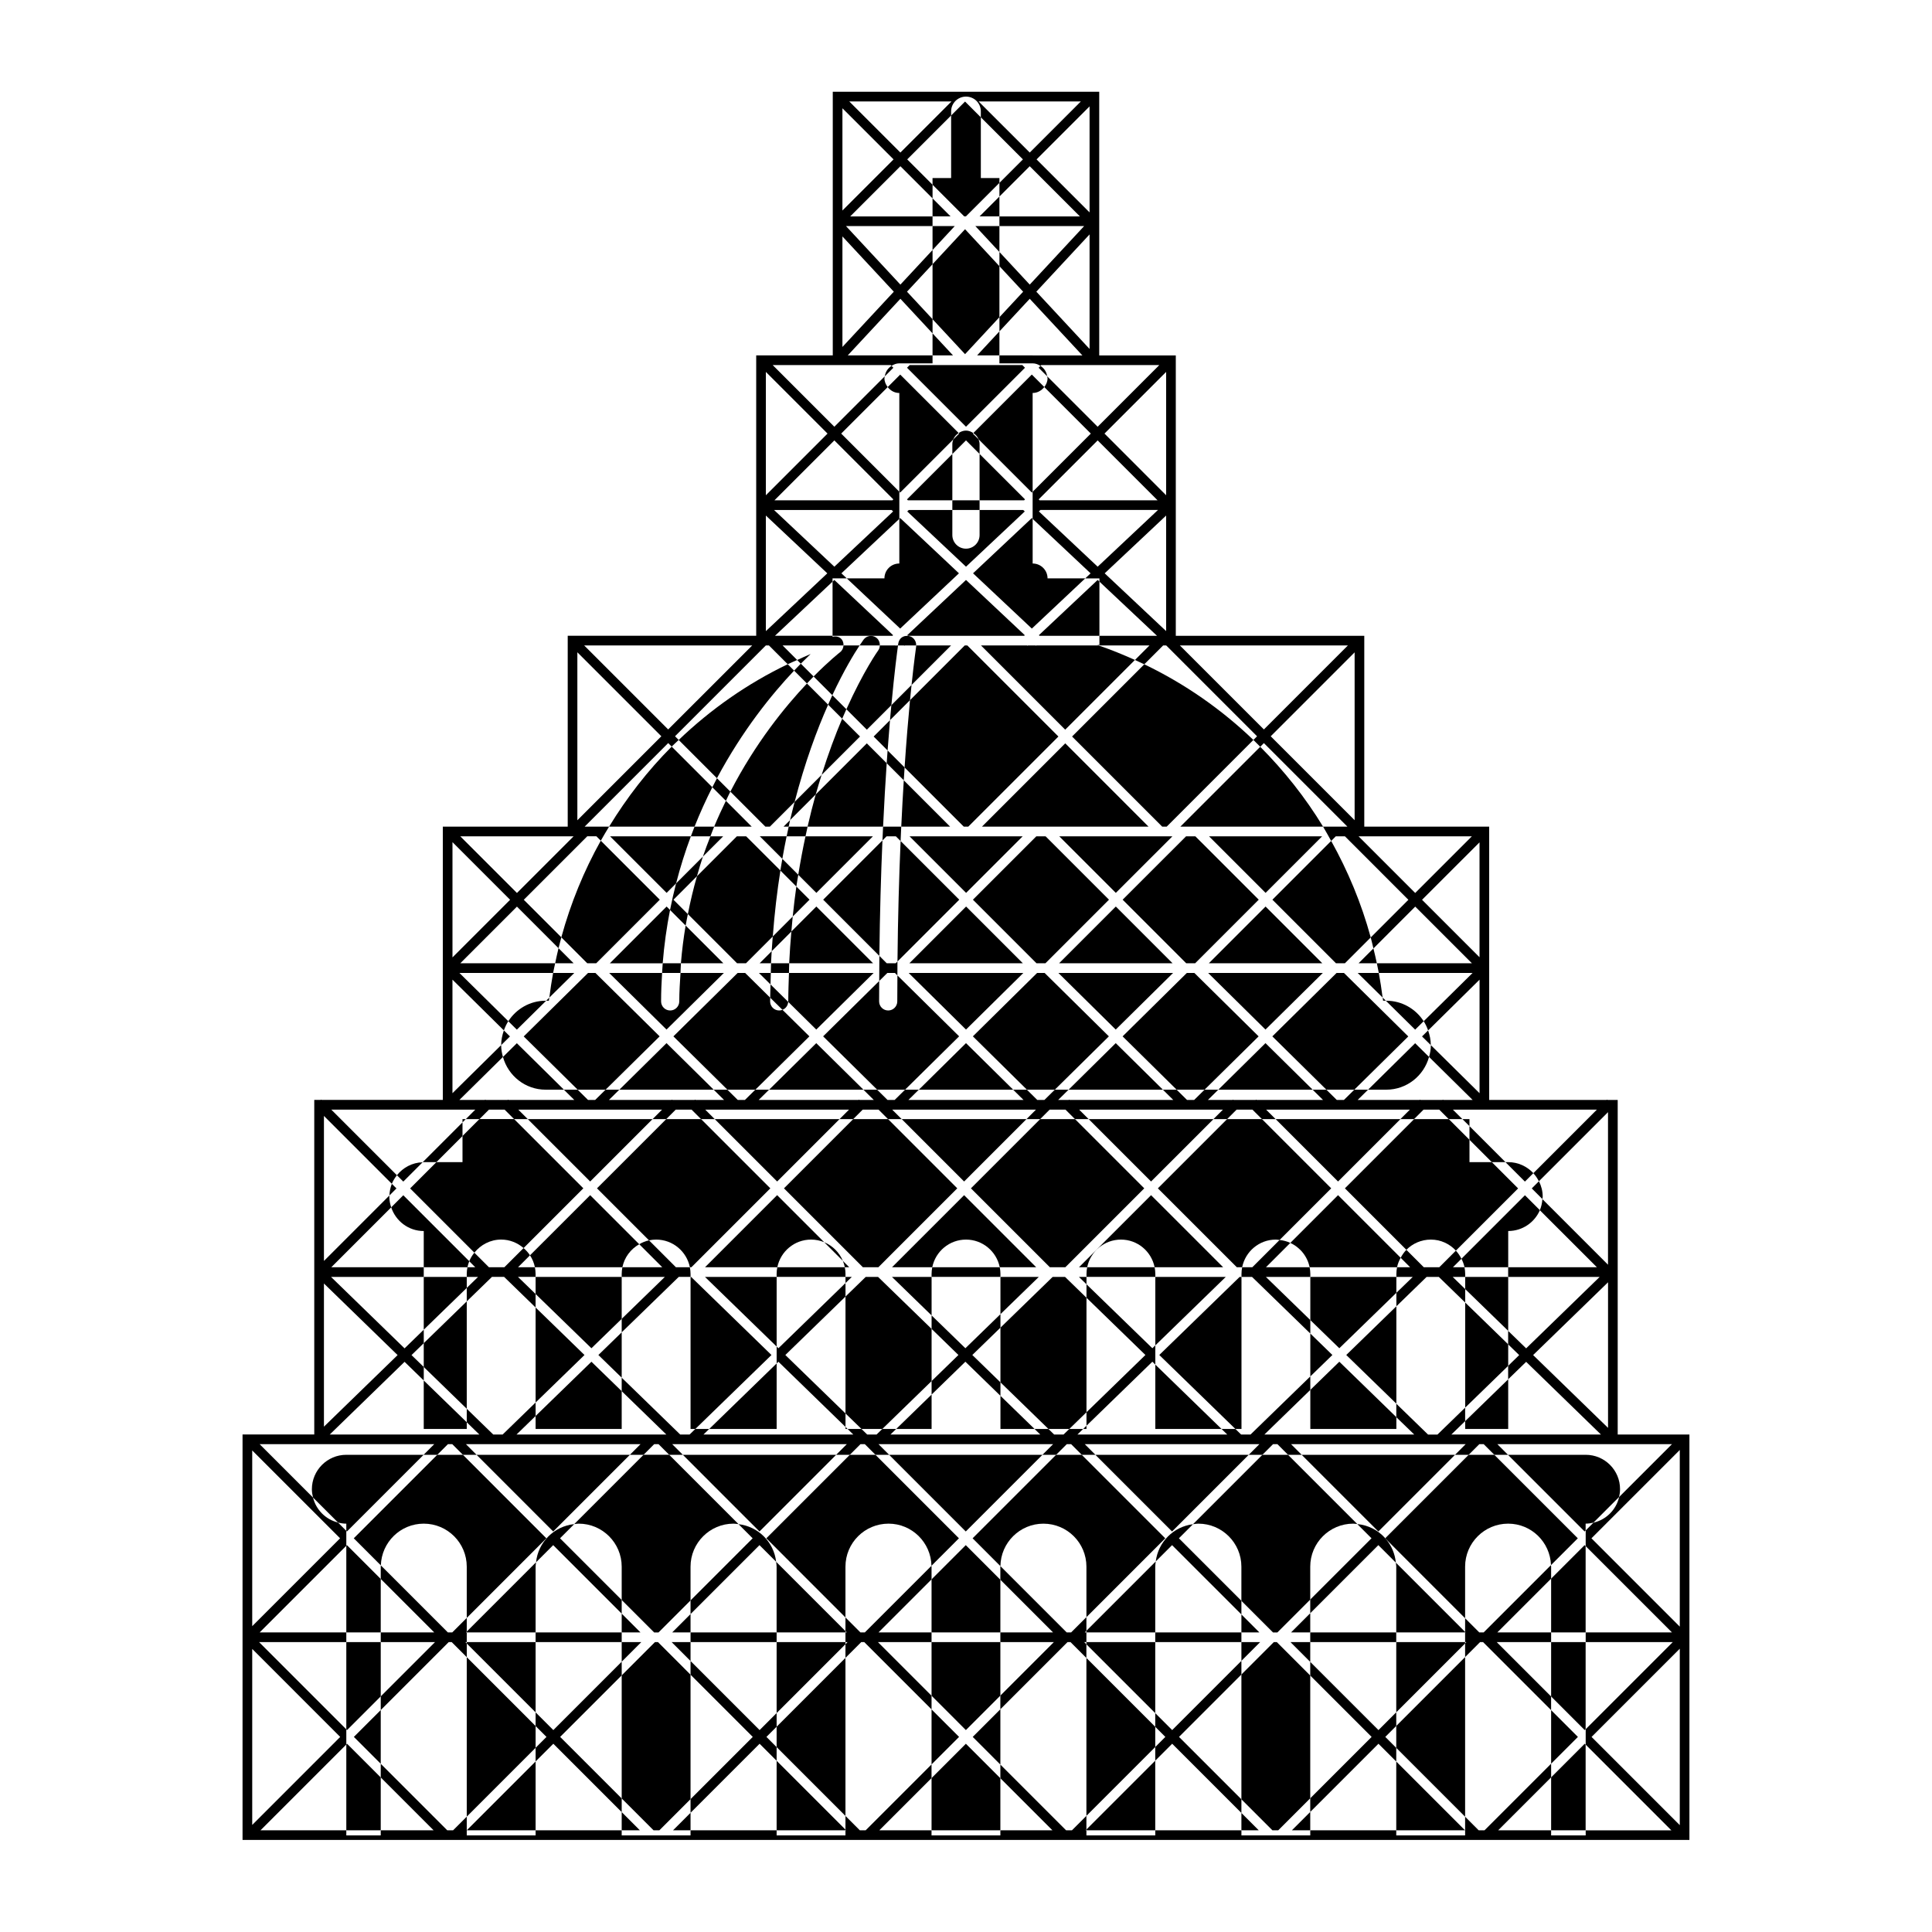 <svg height='100px' width='100px'  fill="#000000" xmlns="http://www.w3.org/2000/svg" xmlns:xlink="http://www.w3.org/1999/xlink" version="1.1" x="0px" y="0px" viewBox="0 0 100 100" style="enable-background:new 0 0 100 100;" xml:space="preserve"><g><g><path d="M50.379,22.415c0.121,0.08,0.219,0.188,0.273,0.324l2.756,2.755l0.041-0.041v-5.113c0.25,0,0.461-0.125,0.603-0.308    l-0.646-0.645L50.379,22.415z"></path><polygon points="46.946,25.848 46.994,25.896 49.293,25.896 49.293,23.501   "></polygon><polygon points="66.087,84.994 65.933,84.994 64.255,86.672 64.255,93.132 65.86,94.737 66.16,94.737 67.818,93.079     67.818,86.726   "></polygon><polygon points="51.73,18.396 51.73,17.152 50.574,18.396   "></polygon><path d="M54.2,19.475c-0.032-0.229-0.158-0.417-0.345-0.536l-0.096,0.096L54.2,19.475z"></path><polygon points="72.27,89.335 72.27,90.47 75.834,94.034 75.834,85.77   "></polygon><path d="M74.058,54.094c0-0.268-0.055-0.521-0.14-0.759l-0.314,0.311L74.058,54.094z"></path><path d="M71.752,51.797h-0.021l1.517,1.497l0.441-0.436C73.278,52.221,72.565,51.797,71.752,51.797z"></path><path d="M49.998,28.399c-0.389,0-0.705-0.316-0.705-0.705v-1.297h-2.255l-0.08,0.075L50,29.332l3.042-2.86l-0.079-0.075h-2.26    v1.297C50.703,28.083,50.388,28.399,49.998,28.399z"></path><path d="M71.265,49.859c-0.054-0.258-0.114-0.514-0.177-0.769l-0.769,0.769H71.265z"></path><polygon points="51.73,13.043 51.73,11.701 50.483,11.701   "></polygon><path d="M70.811,56.402h0.941c1.06,0,1.946-0.72,2.215-1.695l-0.719-0.71L70.811,56.402z"></path><path d="M69.15,49.859h0.462l1.337-1.337c-0.481-1.766-1.179-3.437-2.048-4.996l-3.042,3.042L69.15,49.859z"></path><polygon points="72.27,91.177 72.27,94.737 75.83,94.737   "></polygon><path d="M71.564,51.633c-0.055-0.429-0.12-0.854-0.198-1.273h-1.092L71.564,51.633z"></path><path d="M68.482,42.787c-0.919-1.511-2.018-2.894-3.253-4.134l-4.134,4.134H68.482z"></path><path d="M50.365,29.674l3.043,2.861l2.763-2.598h-1.95c0-0.427-0.346-0.77-0.771-0.77v-2.312l-0.043-0.041L50.365,29.674z"></path><polygon points="53.006,25.896 53.055,25.848 50.703,23.497 50.703,25.896   "></polygon><polygon points="53.772,32.878 53.805,32.909 56.906,32.909 56.906,30.104 56.814,30.018   "></polygon><path d="M53.626,33.426l-0.019-0.018h-0.399l-0.019,0.018l-0.017-0.018h-2.396l4.359,4.359l3.608-3.608    c-0.615-0.276-1.239-0.533-1.882-0.751h-3.221L53.626,33.426z"></path><path d="M60.155,42.787h0.233l4.487-4.488c-1.659-1.591-3.563-2.915-5.647-3.915l-3.738,3.738L60.155,42.787z"></path><polygon points="57.755,46.215 60.684,43.287 54.826,43.287   "></polygon><polygon points="68.434,43.287 62.578,43.287 65.506,46.215   "></polygon><polygon points="62.568,49.859 68.443,49.859 65.506,46.922   "></polygon><polygon points="57.75,53.29 60.719,50.359 54.781,50.359   "></polygon><polygon points="65.501,53.29 68.47,50.359 62.532,50.359   "></polygon><polygon points="50,53.29 52.969,50.359 47.031,50.359   "></polygon><polygon points="54.119,43.287 53.641,43.287 50.358,46.568 53.649,49.859 54.111,49.859 57.401,46.568   "></polygon><polygon points="50.005,46.922 47.067,49.859 52.942,49.859   "></polygon><polygon points="57.755,46.922 54.818,49.859 60.692,49.859   "></polygon><polygon points="61.399,49.859 61.861,49.859 65.152,46.568 61.871,43.287 61.391,43.287 58.108,46.568   "></polygon><polygon points="53.011,32.909 53.043,32.878 50,30.018 46.958,32.878 46.99,32.909   "></polygon><path d="M41.958,33.851c-0.236,0.096-0.465,0.208-0.697,0.312l0.188,0.188C41.632,34.167,41.804,33.998,41.958,33.851z"></path><path d="M43.481,33.759c-0.021,0.016-0.568,0.443-1.369,1.255l0.969,0.969c0.609-1.302,1.132-2.154,1.411-2.574H43.66    C43.652,33.542,43.595,33.671,43.481,33.759z"></path><polygon points="59.448,42.787 55.137,38.475 50.826,42.787   "></polygon><polygon points="80.286,87.81 82.025,89.549 82.072,89.502 82.072,84.994 80.286,84.994   "></polygon><polygon points="48.217,84.994 48.217,87.771 49.994,89.549 51.779,87.764 51.779,84.994   "></polygon><polygon points="48.268,11.701 48.268,12.94 49.419,11.701   "></polygon><polygon points="51.73,16.417 51.73,13.778 49.951,11.864 48.268,13.675 48.268,16.521 49.951,18.332   "></polygon><polygon points="48.268,17.256 48.268,18.396 49.329,18.396   "></polygon><polygon points="49.994,11.201 51.73,9.465 51.73,9.217 50.768,9.217 50.768,6.072 49.951,5.256 49.23,5.977 49.23,9.217     48.268,9.217 48.268,9.561 49.908,11.201   "></polygon><polygon points="52.934,43.287 47.077,43.287 50.005,46.215   "></polygon><polygon points="80.286,88.517 80.286,91.288 81.672,89.902   "></polygon><polygon points="48.268,10.268 48.268,11.201 49.201,11.201   "></polygon><path d="M46.144,18.938c-0.188,0.119-0.314,0.309-0.346,0.539l0.442-0.442L46.144,18.938z"></path><path d="M49.635,29.674l-3.042-2.86l-0.044,0.042v2.311c-0.429,0-0.771,0.344-0.771,0.77H43.83l2.763,2.598L49.635,29.674z"></path><polygon points="51.73,11.201 51.73,10.172 50.701,11.201   "></polygon><polygon points="46.227,32.878 43.186,30.019 43.093,30.106 43.093,32.909 46.195,32.909   "></polygon><polygon points="53.053,19.035 52.915,18.896 47.085,18.896 46.947,19.034 50,22.087   "></polygon><path d="M49.343,22.744c0.053-0.14,0.153-0.25,0.276-0.331l-3.025-3.025l-0.647,0.647c0.141,0.181,0.351,0.306,0.602,0.306v5.11    l0.043,0.043L49.343,22.744z"></path><polygon points="82.025,90.256 80.286,91.995 80.286,94.737 82.072,94.737 82.072,90.303   "></polygon><path d="M43.761,83.719V81.09c0-1.227,0.996-2.226,2.23-2.226c1.211,0,2.196,0.975,2.221,2.181l1.422-1.423L45.313,75.3h-1.326    l-4.322,4.322L43.761,83.719z"></path><path d="M49.885,42.787h0.233l4.665-4.665l-4.713-4.713h-0.137l-2.831,2.831c-0.089,0.933-0.188,2.102-0.281,3.484L49.885,42.787z    "></path><path d="M31.576,43.287l2.928,2.928l0.49-0.49c0.22-0.854,0.477-1.666,0.765-2.438H31.576z"></path><path d="M49.178,42.787l-2.398-2.398c-0.047,0.743-0.091,1.542-0.131,2.398H49.178z"></path><path d="M49.651,46.568l-3.036-3.036c-0.079,1.844-0.139,3.918-0.162,6.234L49.651,46.568z"></path><path d="M29.953,78.864c1.229,0,2.226,0.999,2.226,2.226v1.725l1.68,1.68h0.226l1.657-1.657V81.09    c0-1.227,0.999-2.226,2.226-2.226c0.088,0,0.172,0.016,0.258,0.026l-3.59-3.591H33.31l-3.588,3.588    C29.799,78.88,29.874,78.864,29.953,78.864z"></path><path d="M34.688,52.302c-0.259,0-0.47-0.21-0.47-0.47c0-0.502,0.023-0.989,0.052-1.473h-2.74l2.969,2.931l2.969-2.931h-2.245    c-0.03,0.485-0.064,0.968-0.064,1.473C35.158,52.092,34.947,52.302,34.688,52.302z"></path><path d="M42.608,46.568l2.908,2.909c0.025-2.21,0.083-4.2,0.159-5.977L42.608,46.568z"></path><path d="M34.504,46.922l-2.938,2.938h2.735c0.076-0.959,0.207-1.878,0.38-2.76L34.504,46.922z"></path><path d="M40.822,42.787c0.025-0.112,0.047-0.229,0.073-0.339l-0.339,0.339H40.822z"></path><polygon points="40.198,94.737 43.761,94.737 43.761,94.7 40.198,91.137   "></polygon><polygon points="40.198,89.375 40.198,90.43 43.761,93.993 43.761,85.812   "></polygon><path d="M40.493,44.453c0.07-0.399,0.144-0.788,0.223-1.167h-1.389L40.493,44.453z"></path><polygon points="34.835,94.737 35.742,94.737 35.742,93.83   "></polygon><polygon points="24.159,94.736 24.159,94.737 27.723,94.737 27.723,91.172   "></polygon><path d="M41.901,46.568l-0.682-0.682c-0.072,0.501-0.133,1.022-0.188,1.553L41.901,46.568z"></path><polygon points="43.279,75.3 35.343,75.3 39.311,79.269   "></polygon><path d="M42.255,46.215l2.928-2.928h-3.491c-0.137,0.635-0.262,1.297-0.374,1.992L42.255,46.215z"></path><path d="M41.103,34.711l-0.331-0.331c-2.084,1-3.983,2.33-5.643,3.92l1.98,1.98C38.432,37.799,39.949,35.931,41.103,34.711z"></path><polygon points="19.707,87.805 19.707,84.994 17.925,84.994 17.925,89.511 17.963,89.549   "></polygon><polygon points="17.925,90.294 17.925,94.737 19.707,94.737 19.707,92 17.963,90.256   "></polygon><polygon points="19.707,81.726 17.957,79.976 17.925,80.008 17.925,84.494 19.707,84.494   "></polygon><polygon points="32.179,93.795 32.179,94.737 33.121,94.737   "></polygon><path d="M21.926,75.3h-4.001c-0.984,0-1.782,0.802-1.782,1.782c0,0.149,0.024,0.292,0.059,0.431l1.293,1.293    c0.138,0.035,0.281,0.059,0.43,0.059v0.372l0.032,0.032L21.926,75.3z"></path><path d="M37.441,49.859l-1.953-1.953c-0.106,0.631-0.189,1.282-0.244,1.953H37.441z"></path><polygon points="18.316,89.902 19.707,91.293 19.707,88.512   "></polygon><path d="M45.942,38.844c0.042-0.563,0.083-1.088,0.124-1.567l-0.846,0.846L45.942,38.844z"></path><polygon points="27.723,89.339 24.159,85.775 24.159,94.029 27.723,90.465   "></polygon><path d="M39.28,50.359l0.602,0.594c0.004-0.199,0.008-0.397,0.014-0.594H39.28z"></path><polygon points="32.058,56.402 36.94,56.402 34.499,53.992   "></polygon><path d="M39.317,49.859h0.591c0.009-0.212,0.022-0.417,0.034-0.625L39.317,49.859z"></path><path d="M19.713,81.025c0.035-1.196,1.012-2.161,2.22-2.161c1.231,0,2.226,0.999,2.226,2.226v2.653l4.121-4.121L23.959,75.3    h-1.326l-4.322,4.322L19.713,81.025z"></path><polygon points="32.603,75.3 24.666,75.3 28.634,79.269   "></polygon><polygon points="30.818,50.359 30.438,50.359 27.108,53.646 29.901,56.402 31.346,56.402 34.143,53.642   "></polygon><path d="M26.033,54.708c0.269,0.975,1.154,1.694,2.211,1.694h0.945l-2.437-2.405L26.033,54.708z"></path><polygon points="61.82,50.359 61.431,50.359 58.106,53.642 60.903,56.402 62.348,56.402 65.146,53.642   "></polygon><polygon points="39.809,56.402 44.691,56.402 42.25,53.993   "></polygon><path d="M40.501,52.268c-0.053,0.021-0.11,0.034-0.17,0.034c-0.259,0-0.47-0.21-0.47-0.47c0-0.066,0.004-0.127,0.004-0.192    l-1.296-1.28H38.18l-3.325,3.282l2.797,2.761h1.445l2.797-2.761L40.501,52.268z"></path><polygon points="80.286,81.709 80.286,84.494 82.072,84.494 82.072,80.028 82.02,79.976   "></polygon><polygon points="64.255,93.839 64.255,94.737 65.153,94.737   "></polygon><path d="M40.796,51.855l1.454,1.435l2.969-2.931h-4.382c-0.016,0.485-0.036,0.968-0.036,1.473    C40.801,51.84,40.796,51.848,40.796,51.855z"></path><path d="M45.191,49.859l-2.937-2.938l-1.293,1.293c-0.046,0.537-0.087,1.08-0.113,1.644H45.191z"></path><polygon points="56.232,94.695 56.232,94.737 59.795,94.737 59.795,91.133   "></polygon><polygon points="59.795,89.379 56.232,85.816 56.232,93.988 59.795,90.426   "></polygon><polygon points="54.069,50.359 53.681,50.359 50.356,53.641 53.153,56.402 54.598,56.402 57.395,53.642   "></polygon><polygon points="55.31,56.402 60.191,56.402 57.75,53.992   "></polygon><polygon points="69.563,50.359 69.182,50.359 65.856,53.642 68.654,56.402 70.099,56.402 72.892,53.646   "></polygon><polygon points="63.06,56.402 67.942,56.402 65.501,53.992   "></polygon><path d="M46.45,50.487c-0.003,0.445-0.007,0.884-0.007,1.345c0,0.26-0.211,0.47-0.47,0.47c-0.259,0-0.47-0.21-0.47-0.47    c0-0.362,0.003-0.703,0.005-1.056l-2.903,2.865l2.797,2.761h1.444l2.798-2.762L46.45,50.487z"></path><polygon points="50.348,89.902 51.779,91.334 51.779,88.471   "></polygon><polygon points="66.867,94.737 67.818,94.737 67.818,93.786   "></polygon><polygon points="47.559,56.402 52.441,56.402 50,53.992   "></polygon><polygon points="75.311,75.3 67.374,75.3 71.343,79.269   "></polygon><polygon points="53.957,75.3 46.02,75.3 49.988,79.269   "></polygon><path d="M47.182,35.453l2.044-2.044h-1.807c0,0.016,0.005,0.03,0.002,0.046C47.419,33.476,47.318,34.159,47.182,35.453z"></path><path d="M51.782,81.063c0.015-1.214,1.007-2.198,2.224-2.198c1.234,0,2.227,0.999,2.227,2.226v2.612l4.08-4.08L55.99,75.3h-1.326    l-4.322,4.322L51.782,81.063z"></path><polygon points="64.634,75.3 56.697,75.3 60.666,79.269   "></polygon><path d="M44.867,38.476l-2.646,2.645c-0.148,0.527-0.288,1.085-0.421,1.666h3.908c0.057-1.202,0.12-2.303,0.187-3.283    L44.867,38.476z"></path><path d="M39.849,42.787l1.281-1.281c0.531-2.046,1.153-3.727,1.734-5.033l-1.096-1.096c-1.145,1.21-2.665,3.081-3.965,5.597    l1.813,1.813H39.849z"></path><polygon points="48.217,92.033 48.217,94.737 51.779,94.737 51.779,92.041 49.994,90.256   "></polygon><path d="M37.572,41.45c-0.21,0.43-0.414,0.873-0.607,1.336h1.943L37.572,41.45z"></path><path d="M36.771,43.287c-0.134,0.344-0.268,0.688-0.389,1.05l1.05-1.05H36.771z"></path><path d="M82.072,79.216v-0.353c0.139,0,0.272-0.02,0.402-0.05l1.329-1.329c0.03-0.13,0.05-0.264,0.05-0.403    c0.004-0.979-0.793-1.781-1.778-1.781h-4.024l3.969,3.969L82.072,79.216z"></path><path d="M38.62,43.287h-0.48l-2.065,2.065c-0.181,0.63-0.339,1.283-0.471,1.961l2.546,2.546h0.462l1.387-1.387    c0.091-1.207,0.225-2.346,0.395-3.414L38.62,43.287z"></path><path d="M71.738,79.664l4.096,4.096v-2.67c0-1.227,0.999-2.226,2.227-2.226c1.206,0,2.175,0.957,2.218,2.146l1.388-1.388    L77.344,75.3h-1.326L71.7,79.618C71.714,79.633,71.726,79.649,71.738,79.664z"></path><polygon points="48.217,88.479 48.217,91.326 49.641,89.902   "></polygon><path d="M44.514,38.122L43.591,37.2c-0.353,0.827-0.716,1.804-1.064,2.909L44.514,38.122z"></path><path d="M62.025,78.864c1.23,0,2.229,0.999,2.229,2.226v1.768l1.637,1.637h0.226l1.701-1.701V81.09    c0-1.227,0.996-2.226,2.226-2.226c0.071,0,0.139,0.015,0.209,0.021L66.667,75.3h-1.326l-3.592,3.593    C61.841,78.881,61.931,78.864,62.025,78.864z"></path><path d="M43.809,36.71l1.059,1.059l1.269-1.269c0.161-1.732,0.301-2.788,0.344-3.091h-0.086l-0.019,0.018l-0.017-0.018h-0.82    c-0.004,0.089-0.025,0.177-0.082,0.254C45.438,33.688,44.694,34.738,43.809,36.71z"></path><path d="M59.795,84.494V81.09c0-0.093,0.017-0.181,0.027-0.271l-3.59,3.59v0.085H59.795z"></path><polygon points="48.219,68.783 45.448,66.092 44.81,66.092 43.763,67.109 43.763,73.16 44.589,73.962 45.669,73.962     48.219,71.484   "></polygon><polygon points="48.219,72.183 46.388,73.962 48.219,73.962   "></polygon><polygon points="27.723,73.291 27.723,73.962 32.179,73.962 32.179,72.006 30.612,70.483   "></polygon><polygon points="56.236,67.171 55.126,66.092 54.486,66.092 51.783,68.719 51.783,71.549 54.266,73.962 55.348,73.962     56.236,73.098   "></polygon><polygon points="40.199,70.571 36.71,73.962 40.199,73.962   "></polygon><polygon points="43.763,73.962 43.87,73.962 43.763,73.858   "></polygon><polygon points="51.779,84.494 51.779,81.767 49.988,79.976 48.217,81.747 48.217,84.494   "></polygon><path d="M72.27,81.09v3.404h3.564v-0.027l-3.586-3.586C72.255,80.951,72.27,81.019,72.27,81.09z"></path><path d="M67.786,65.592h4.525c0.035-0.176,0.104-0.338,0.187-0.49l-3.241-3.24l-2.471,2.471    C67.293,64.567,67.673,65.03,67.786,65.592z"></path><polygon points="72.27,88.628 75.834,85.063 75.834,84.994 72.27,84.994   "></polygon><polygon points="56.236,73.795 56.065,73.962 56.236,73.962   "></polygon><polygon points="67.822,66.092 67.822,68.327 69.323,69.785 72.275,66.916 72.275,66.092   "></polygon><polygon points="59.799,73.962 63.226,73.962 59.799,70.632   "></polygon><polygon points="64.259,66.092 64.164,66.092 60.004,70.134 63.943,73.962 64.259,73.962   "></polygon><polygon points="35.771,66.092 35.743,66.092 35.743,73.962 35.991,73.962 39.931,70.135   "></polygon><polygon points="36.489,66.092 40.199,69.697 40.199,66.092   "></polygon><path d="M43.955,65.592l-0.328-0.328c0.043,0.104,0.078,0.215,0.101,0.328H43.955z"></path><polygon points="63.446,66.092 59.799,66.092 59.799,69.636   "></polygon><polygon points="30.972,70.135 32.179,71.308 32.179,68.961   "></polygon><path d="M41.981,64.161c0.241,0,0.47,0.049,0.679,0.136l-2.436-2.436l-3.731,3.73h3.742    C40.399,64.777,41.117,64.161,41.981,64.161z"></path><polygon points="32.179,83.521 32.179,84.494 33.152,84.494   "></polygon><polygon points="55.844,66.092 56.236,66.474 56.236,66.092   "></polygon><polygon points="53.769,66.092 51.783,66.092 51.783,68.021   "></polygon><path d="M58.021,64.161c0.862,0,1.578,0.616,1.742,1.431h3.547l-3.731-3.73l-3.73,3.73h0.424    C56.437,64.777,57.158,64.161,58.021,64.161z"></path><polygon points="46.167,66.092 48.219,68.086 48.219,66.092   "></polygon><path d="M50.001,64.161c0.86,0,1.582,0.616,1.746,1.431h1.886l-3.731-3.73l-3.731,3.73h2.083    C48.418,64.777,49.138,64.161,50.001,64.161z"></path><polygon points="44.091,66.092 43.763,66.092 43.763,66.41   "></polygon><polygon points="51.783,73.962 53.548,73.962 51.783,72.247   "></polygon><polygon points="44.662,65.592 45.464,65.592 49.548,61.508 45.966,57.925 44.161,57.925 40.578,61.508   "></polygon><polygon points="43.454,57.925 36.995,57.925 40.225,61.154   "></polygon><path d="M33.593,64.2c0.119-0.025,0.242-0.039,0.368-0.039c0.864,0,1.583,0.616,1.747,1.431h0.079l4.085-4.084l-3.583-3.583    h-1.805L30.9,61.508L33.593,64.2z"></path><polygon points="33.776,57.925 27.317,57.925 30.547,61.154   "></polygon><polygon points="54.34,65.592 55.142,65.592 59.226,61.508 55.643,57.925 53.838,57.925 50.255,61.508   "></polygon><polygon points="67.822,69.024 67.822,71.243 68.964,70.134   "></polygon><polygon points="23.939,58.094 24.108,57.925 23.939,57.925   "></polygon><polygon points="56.232,84.994 56.232,85.109 59.795,88.672 59.795,84.994   "></polygon><path d="M20.521,61.513l-0.239-0.239c-0.075,0.188-0.117,0.391-0.125,0.603L20.521,61.513z"></path><polygon points="64.255,83.564 64.255,84.494 65.185,84.494   "></polygon><path d="M21.875,60.158c-0.541,0.018-1.015,0.276-1.33,0.672l0.329,0.329L21.875,60.158z"></path><path d="M23.939,60.152h-1.351l-1.36,1.36l3.326,3.326c0.327-0.409,0.824-0.678,1.387-0.678c0.445,0,0.847,0.169,1.159,0.439    l3.093-3.093l-3.583-3.583h-1.795l-0.876,0.876V60.152z"></path><polygon points="62.809,57.925 56.35,57.925 59.579,61.154   "></polygon><polygon points="53.131,57.925 46.673,57.925 49.902,61.154   "></polygon><path d="M75.645,65.152c0.068,0.138,0.126,0.283,0.158,0.439h2.262v-1.874c0.734,0,1.365-0.444,1.639-1.078l-0.773-0.773    L75.645,65.152z"></path><path d="M64.018,65.592h0.276c0.164-0.814,0.88-1.431,1.743-1.431c0.066,0,0.129,0.013,0.193,0.02l2.673-2.673l-3.583-3.583    h-1.805l-3.583,3.583L64.018,65.592z"></path><polygon points="66.824,84.494 67.818,84.494 67.818,83.5   "></polygon><polygon points="75.838,72.858 78.064,70.695 78.064,69.583 75.838,67.419   "></polygon><polygon points="67.822,71.941 67.822,73.962 72.275,73.962 72.275,73.352 69.323,70.482   "></polygon><polygon points="69.682,70.134 72.275,72.654 72.275,67.613   "></polygon><polygon points="75.838,66.722 78.064,68.885 78.064,66.092 75.838,66.092   "></polygon><polygon points="64.255,84.994 64.255,85.965 65.226,84.994   "></polygon><polygon points="76.059,57.925 75.695,57.925 76.059,58.288   "></polygon><polygon points="66.794,84.994 67.818,86.019 67.818,84.994   "></polygon><polygon points="72.486,57.925 66.027,57.925 69.257,61.154   "></polygon><path d="M79.836,62.065c0.004-0.043,0.014-0.085,0.014-0.13c0-0.287-0.074-0.554-0.195-0.794l-0.371,0.371L79.836,62.065z"></path><path d="M78.064,60.152h-0.142l1.007,1.007l0.437-0.437C79.04,60.374,78.579,60.152,78.064,60.152z"></path><path d="M72.794,64.69c0.323-0.326,0.771-0.529,1.267-0.529c0.513,0,0.972,0.222,1.296,0.571l3.22-3.22l-1.36-1.36h-1.157v-1.157    l-1.07-1.07h-1.795l-3.583,3.583L72.794,64.69z"></path><polygon points="40.198,88.668 43.761,85.104 43.761,84.994 40.198,84.994   "></polygon><polygon points="27.723,66.092 27.723,66.978 30.612,69.785 32.179,68.263 32.179,66.092   "></polygon><path d="M40.198,84.494h3.563v-0.068l-3.589-3.589c0.009,0.084,0.025,0.166,0.025,0.253V84.494z"></path><polygon points="21.933,73.962 24.159,73.962 24.159,73.616 21.933,71.454   "></polygon><polygon points="34.763,84.994 35.742,85.974 35.742,84.994   "></polygon><polygon points="32.179,84.994 32.179,86.01 33.194,84.994   "></polygon><path d="M32.215,65.592c0.103-0.513,0.43-0.94,0.871-1.191l-2.539-2.539l-3.114,3.113c0.121,0.186,0.209,0.393,0.254,0.617H32.215    z"></path><polygon points="75.838,73.962 78.064,73.962 78.064,71.393 75.838,73.557   "></polygon><path d="M26.396,53.646l-0.315-0.312c-0.085,0.239-0.14,0.492-0.14,0.761L26.396,53.646z"></path><path d="M29.726,50.359h-1.097c-0.077,0.421-0.141,0.846-0.195,1.274L29.726,50.359z"></path><path d="M27.723,84.494V81.09c0-0.077,0.015-0.151,0.023-0.227l-3.587,3.587v0.044H27.723z"></path><path d="M28.909,49.078c-0.063,0.259-0.12,0.52-0.174,0.781h0.956L28.909,49.078z"></path><path d="M36.87,40.748l-2.104-2.104c-1.236,1.239-2.319,2.633-3.239,4.143h4.422C36.235,42.068,36.544,41.39,36.87,40.748z"></path><path d="M30.859,49.859l3.291-3.291l-3.054-3.054c-0.871,1.559-1.56,3.236-2.042,5.002l1.343,1.343H30.859z"></path><polygon points="34.056,84.994 33.901,84.994 32.179,86.717 32.179,93.088 33.828,94.737 34.128,94.737 35.742,93.123     35.742,86.681   "></polygon><polygon points="24.159,84.994 24.159,85.068 27.723,88.632 27.723,84.994   "></polygon><path d="M28.269,51.797h-0.025c-0.812,0-1.523,0.424-1.934,1.061l0.442,0.437L28.269,51.797z"></path><polygon points="34.792,84.494 35.742,84.494 35.742,83.544   "></polygon><path d="M24.29,65.282l-3.416-3.416l-0.626,0.626c0.235,0.709,0.896,1.226,1.685,1.226v1.874h2.262    C24.217,65.484,24.25,65.382,24.29,65.282z"></path><polygon points="24.159,66.092 21.933,66.092 21.933,68.824 24.159,66.662   "></polygon><polygon points="27.723,67.676 27.723,72.593 30.253,70.135   "></polygon><polygon points="21.933,69.522 21.933,70.755 24.159,72.918 24.159,67.359   "></polygon><polygon points="76.059,58.288 76.059,58.995 77.216,60.152 77.923,60.152   "></polygon><path d="M40.392,45.059l0.827,0.827c0.03-0.209,0.067-0.404,0.1-0.607l-0.826-0.826C40.458,44.652,40.425,44.854,40.392,45.059z"></path><path d="M28.409,51.797c0.006-0.055,0.018-0.108,0.025-0.163l-0.165,0.163H28.409z"></path><rect x="27.723" y="84.494" width="4.456" height="0.5"></rect><path d="M39.311,79.976l0.862,0.861c-0.118-1.021-0.923-1.827-1.947-1.946l0.731,0.731l-3.215,3.215v0.707L39.311,79.976z"></path><path d="M48.217,84.994v-0.5H45.47l2.747-2.747V81.09c0-0.016-0.004-0.03-0.004-0.045l-3.45,3.449h-0.227l-0.775-0.775v0.707    l0.068,0.068h-0.068v0.5h0.11l-0.11,0.109v0.708l0.817-0.817h0.155l3.484,3.484v-0.707l-2.777-2.777H48.217z"></path><path d="M45.895,39.503l0.885,0.885c0.014-0.225,0.028-0.45,0.042-0.665l-0.88-0.88C45.927,39.062,45.911,39.273,45.895,39.503z"></path><rect x="35.742" y="84.494" width="4.456" height="0.5"></rect><path d="M46.066,37.276l1.037-1.037c0.028-0.284,0.054-0.544,0.079-0.786L46.136,36.5C46.113,36.747,46.09,37.002,46.066,37.276z"></path><path d="M40.716,43.287h0.977c0.036-0.167,0.07-0.337,0.108-0.5h-0.978C40.786,42.951,40.75,43.118,40.716,43.287z"></path><path d="M51.783,65.945c0-0.121-0.013-0.239-0.036-0.354h-3.493c-0.023,0.114-0.036,0.232-0.036,0.354v0.146h3.564V65.945z"></path><path d="M43.763,65.945c0-0.121-0.013-0.239-0.036-0.354h-3.493c-0.023,0.114-0.036,0.232-0.036,0.354v0.146h3.564V65.945z"></path><path d="M72.312,65.592c-0.023,0.114-0.036,0.232-0.036,0.354v0.146h0.849l-0.849,0.824v0.697l1.566-1.521h0.63l1.366,1.327    v-0.697l-0.648-0.63h0.648v-0.146c0-0.121-0.013-0.239-0.035-0.354h-0.599l0.44-0.439c-0.077-0.154-0.173-0.296-0.288-0.42    l-0.859,0.859h-0.802l-0.901-0.901c-0.119,0.12-0.215,0.261-0.296,0.411l0.49,0.49H72.312z"></path><path d="M41.13,41.505c-0.08,0.309-0.16,0.617-0.235,0.942l1.327-1.327c0.099-0.353,0.202-0.684,0.305-1.012L41.13,41.505z"></path><path d="M71.59,51.797h0.142l-0.167-0.164C71.571,51.688,71.583,51.741,71.59,51.797z"></path><path d="M67.822,69.024v-0.697l-2.301-2.235h2.301v-0.146c0-0.121-0.013-0.239-0.036-0.354h-2.26l1.26-1.26    c-0.172-0.081-0.359-0.13-0.556-0.151l-1.411,1.411h-0.525c-0.022,0.114-0.035,0.232-0.035,0.354v0.146h0.545L67.822,69.024z"></path><rect x="67.818" y="84.494" width="4.451" height="0.5"></rect><path d="M56.117,84.994h0.115v-0.5h-0.085l0.085-0.085v-0.707l-0.792,0.792h-0.227l-3.432-3.432c0,0.01-0.003,0.018-0.003,0.027    v0.677l2.728,2.728h-2.728v0.5h2.77l-2.77,2.77v0.707l3.477-3.477h0.154l0.822,0.822v-0.707L56.117,84.994z"></path><path d="M45.355,33.005c-0.204-0.152-0.501-0.108-0.656,0.101c-0.021,0.028-0.1,0.14-0.207,0.303h1.046    C45.545,33.256,45.487,33.103,45.355,33.005z"></path><path d="M23.939,58.094l-2.064,2.064c0.02-0.001,0.038-0.006,0.058-0.006h0.655l1.351-1.352V58.094z"></path><rect x="59.795" y="84.494" width="4.46" height="0.5"></rect><path d="M71.343,79.976l0.905,0.905c-0.044-0.462-0.226-0.88-0.51-1.217l-0.042-0.042l0.004-0.004    c-0.363-0.409-0.872-0.678-1.447-0.732l0.736,0.736l-3.171,3.171V83.5L71.343,79.976z"></path><path d="M45.676,43.501l0.214-0.214h0.479l0.246,0.246c0.011-0.253,0.022-0.502,0.033-0.746h-0.94    C45.697,43.021,45.686,43.258,45.676,43.501z"></path><path d="M45.898,49.859l-0.382-0.382c-0.004,0.422-0.006,0.861-0.008,1.299l0.422-0.417h0.389l0.13,0.128    c0.001-0.238,0.001-0.487,0.003-0.721l-0.093,0.093H45.898z"></path><path d="M34.27,50.359h0.953c0.01-0.165,0.008-0.337,0.022-0.5h-0.943C34.288,50.024,34.279,50.192,34.27,50.359z"></path><path d="M80.286,84.994v-0.5h-2.785l2.785-2.785V81.09c0-0.027-0.007-0.053-0.008-0.08l-3.484,3.484h-0.226l-0.734-0.734v0.707    l0.027,0.027h-0.027v0.5h0.068l-0.068,0.068v0.707l0.775-0.775h0.154l3.522,3.522V87.81l-2.815-2.815H80.286z"></path><path d="M64.255,83.564v-0.707l-3.235-3.235l0.729-0.729c-1.01,0.126-1.803,0.92-1.927,1.927l0.844-0.844L64.255,83.564z"></path><polygon points="48.219,71.484 48.219,72.183 49.968,70.482 51.783,72.247 51.783,71.549 50.327,70.134 51.783,68.719     51.783,68.021 49.968,69.785 48.219,68.086 48.219,68.783 49.608,70.134   "></polygon><path d="M40.849,49.859h-0.94c-0.007,0.163-0.007,0.335-0.012,0.5h0.94C40.842,50.194,40.841,50.022,40.849,49.859z"></path><polygon points="32.179,86.717 32.179,86.01 28.64,89.549 27.723,88.632 27.723,89.339 28.286,89.902 27.723,90.465     27.723,91.172 28.64,90.256 32.179,93.795 32.179,93.088 28.993,89.902   "></polygon><path d="M41.031,47.439l-1.034,1.034c-0.019,0.252-0.04,0.503-0.055,0.762l1.019-1.019C40.983,47.955,41.004,47.693,41.031,47.439    z"></path><polygon points="43.763,73.858 43.763,73.16 40.649,70.135 43.763,67.109 43.763,66.41 40.29,69.785 40.199,69.697 40.199,70.571     40.29,70.483   "></polygon><path d="M50.379,22.415c-0.111-0.074-0.238-0.128-0.381-0.128c-0.143,0-0.268,0.053-0.379,0.126l0.028,0.028l-0.304,0.303    c-0.029,0.078-0.05,0.16-0.05,0.248v0.509L50,22.794l0.703,0.703v-0.505c0-0.09-0.021-0.174-0.051-0.253l-0.299-0.298    L50.379,22.415z"></path><polygon points="56.236,73.098 56.236,73.795 59.646,70.482 59.799,70.632 59.799,69.636 59.646,69.785 56.236,66.474     56.236,67.171 59.286,70.134   "></polygon><path d="M59.799,65.945c0-0.121-0.013-0.239-0.035-0.354h-3.491c-0.023,0.114-0.036,0.232-0.036,0.354v0.146h3.563V65.945z"></path><polygon points="64.255,86.672 64.255,85.965 60.672,89.549 59.795,88.672 59.795,89.379 60.318,89.902 59.795,90.426     59.795,91.133 60.672,90.256 64.255,93.839 64.255,93.132 61.025,89.902   "></polygon><path d="M24.195,65.592c-0.023,0.114-0.036,0.232-0.036,0.354v0.146h0.586l-0.586,0.57v0.697l1.305-1.268h0.628l1.63,1.584v-0.698    l-0.912-0.886h0.912v-0.146c0-0.121-0.013-0.239-0.036-0.354h-0.872l0.618-0.617c-0.092-0.142-0.206-0.265-0.333-0.374    l-0.992,0.991h-0.802l-0.753-0.753c-0.107,0.135-0.199,0.281-0.264,0.443l0.31,0.31H24.195z"></path><path d="M83.732,74.25v-8.158v-0.5v-8.659h-0.537l-0.02-0.02l-0.02,0.02H77.08v-6.573v-0.5v-7.073h-6.465v-9.878h-9.756v-6.512    v-0.5v-7.5h-3.963v-6.695v-0.5V4.75H43.104v6.451v0.5v6.695h-3.963v7.5v0.5v6.512h-9.756v9.878H22.92v7.073v0.5v6.573h-6.273    l-0.02-0.02l-0.02,0.02h-0.341v8.659v0.5v8.158h-3.712v10.244v0.5v10.243h74.89V84.994v-0.5V74.25H83.732z M70.615,43.287h5.57    l-2.934,2.933l-2.932-2.933H70.615z M76.58,43.599v5.948l-2.975-2.974L76.58,43.599z M69.766,33.409l-4.347,4.347l-4.348-4.347    H69.766z M70.115,33.766v8.687l-4.343-4.343L70.115,33.766z M53.852,26.396h6.085l-3.122,2.936l-3.043-2.861L53.852,26.396z     M53.762,25.848l3.053-3.053l3.101,3.101H53.81L53.762,25.848z M60.359,26.685v5.981l-3.181-2.991L60.359,26.685z M57.168,22.442    l3.191-3.192v6.384L57.168,22.442z M55.945,5.25l-2.646,2.646L50.652,5.25H55.945z M56.396,5.506v5.488L53.652,8.25L56.396,5.506z     M49.25,5.25l-2.646,2.646L43.957,5.25H49.25z M43.604,5.604L46.25,8.25l-2.646,2.646V5.604z M43.604,12.238l2.659,2.86    l-2.659,2.86V12.238z M39.641,19.25l3.192,3.192l-3.192,3.192V19.25z M46.19,25.896h-6.105l3.101-3.101l3.053,3.053L46.19,25.896z     M46.228,26.472l-3.042,2.86l-3.122-2.936h6.084L46.228,26.472z M39.641,26.685l3.18,2.991l-3.18,2.991V26.685z M38.933,33.409    l-4.348,4.347l-4.347-4.347H38.933z M29.884,33.762l4.347,4.347l-4.347,4.348V33.762z M29.384,43.287h0.306l-2.933,2.933    l-2.933-2.933H29.384z M23.42,43.589l2.983,2.983l-2.983,2.983V43.589z M23.42,50.707l2.661,2.627    c0.06-0.168,0.133-0.329,0.229-0.477l-2.531-2.498h4.85c0.031-0.168,0.071-0.333,0.106-0.5h-4.911l2.933-2.933l2.152,2.152    c0.046-0.188,0.095-0.375,0.146-0.562l-1.944-1.944l3.286-3.286h0.472l0.228,0.228c0.138-0.247,0.283-0.487,0.43-0.728h-1.265    l4.323-4.324l0.181,0.181c0.118-0.118,0.244-0.228,0.364-0.343l-0.191-0.191l4.701-4.701H39.8l0.972,0.972    c0.161-0.077,0.326-0.145,0.489-0.218l-0.754-0.754h3.152c0.005-0.107-0.019-0.217-0.089-0.309    c-0.118-0.152-0.303-0.178-0.478-0.138v-0.053h-2.98l2.98-2.802v-0.169h0.737l-0.278-0.262l2.998-2.819v-1.405l-3.009-3.009    l2.407-2.407c-0.1-0.129-0.169-0.283-0.169-0.458c0-0.036,0.016-0.066,0.02-0.101l-2.612,2.612l-3.192-3.192h3.109h2.999    l0.042,0.041c0.119-0.075,0.252-0.13,0.405-0.13h1.719v-0.411h-4.389l2.725-2.931l1.665,1.791v-0.735l-1.323-1.423l1.323-1.423    V12.94l-1.665,1.791l-2.816-3.029h4.48v-0.5h-4.262l2.598-2.598l1.665,1.665V9.561L46.957,8.25l2.273-2.273V5.764    C49.232,5.338,49.578,5,50,5s0.768,0.338,0.768,0.764v0.308l2.178,2.178L51.73,9.465v0.707l1.568-1.568l2.598,2.598H51.73v0.5    h4.385l-2.816,3.029l-1.568-1.688v0.735l1.227,1.32l-1.227,1.319v0.735l1.568-1.687l2.725,2.931H51.73v0.411h1.719    c0.152,0,0.287,0.056,0.406,0.132l0.043-0.042h2.998h3.109l-3.191,3.192L54.2,19.475c0.005,0.035,0.021,0.066,0.021,0.103    c0,0.174-0.069,0.327-0.169,0.456l2.409,2.409l-3.012,3.012v1.401l3,2.82l-0.278,0.262h0.735v0.167l2.981,2.804h-2.981v0.476H56.8    c0.021,0.007,0.042,0.017,0.063,0.024h2.633l-0.751,0.751c0.162,0.073,0.323,0.147,0.483,0.224l0.975-0.975h0.161l4.701,4.701    l-0.189,0.189c0.12,0.116,0.235,0.236,0.354,0.354l0.189-0.19l4.323,4.324h-1.26c0.147,0.242,0.281,0.492,0.419,0.74l0.239-0.24    h0.473l3.285,3.286l-1.949,1.95c0.051,0.188,0.092,0.379,0.139,0.568l2.164-2.165l2.934,2.933h-4.921    c0.034,0.167,0.071,0.332,0.102,0.5h4.854l-2.531,2.499c0.095,0.147,0.169,0.309,0.229,0.477l2.662-2.628v5.877l-2.522-2.49    c0,0.002,0.001,0.004,0.001,0.006c0,0.212-0.038,0.413-0.092,0.607l2.255,2.226h-1.519l-0.02-0.02l-0.02,0.02h-1.146l-0.02-0.02    l-0.02,0.02h-3.205l0.537-0.53h-0.712l-0.537,0.53h-0.37l-0.537-0.53h-0.712l0.537,0.53h-3.444l-0.02-0.02l-0.02,0.02H63.84    l-0.02-0.02l-0.02,0.02h-1.278l0.537-0.53h-0.712l-0.537,0.53h-0.37l-0.537-0.53h-0.712l0.537,0.53h-5.371l-0.02-0.02l-0.02,0.02    h-0.546l0.537-0.53h-0.712l-0.537,0.53h-0.37l-0.537-0.53h-0.712l0.537,0.53h-5.957l0.537-0.53h-0.712l-0.537,0.53h-0.37    l-0.537-0.53h-0.711l0.537,0.53h-0.743l-0.02-0.02l-0.02,0.02h-5.175l0.537-0.53h-0.712l-0.537,0.53h-0.371l-0.537-0.53H36.94    l0.537,0.53h-1.475l-0.02-0.02l-0.02,0.02h-1.156l-0.02-0.02l-0.02,0.02h-3.248l0.537-0.53h-0.712l-0.537,0.53h-0.37l-0.537-0.53    h-0.712l0.538,0.53h-3.402l-0.02-0.02l-0.02,0.02H25.14l-0.02-0.02l-0.02,0.02h-1.322l2.254-2.225    c-0.054-0.195-0.092-0.396-0.092-0.608c0-0.002,0-0.003,0-0.005l-2.521,2.488V50.707z M56.396,12.133v5.929l-2.756-2.965    L56.396,12.133z M16.767,57.76l3.514,3.514c0.065-0.162,0.156-0.309,0.264-0.443l-3.397-3.397h5.773h1.68l-0.492,0.492h0.707    l0.492-0.492h0.811l0.492,0.492h0.707l-0.492-0.492h7.443l-0.492,0.492h0.707l0.492-0.492h0.82l0.492,0.492h0.707l-0.492-0.492    h7.443l-0.492,0.492h0.707l0.492-0.492h0.82l0.492,0.492h0.707l-0.492-0.492h7.442l-0.492,0.492h0.707l0.492-0.492h0.82    l0.492,0.492h0.707l-0.492-0.492h7.443l-0.492,0.492h0.707l0.492-0.492h0.82l0.492,0.492h0.707l-0.492-0.492h7.443l-0.492,0.492    h0.707l0.492-0.492h0.811l0.492,0.492h0.707l-0.492-0.492h1.877h5.576l-3.29,3.29c0.115,0.125,0.211,0.266,0.288,0.419    l3.578-3.578v7.897l-3.396-3.396c-0.015,0.202-0.056,0.396-0.133,0.574l2.953,2.952h-4.592v0.5h4.737l-3.806,3.698l-0.932-0.905    v0.698l0.572,0.556l-0.572,0.557v0.697l0.932-0.905l3.872,3.763h-7.744l0.714-0.693v-0.698l-1.432,1.392h-0.488l-1.643-1.596    v0.697L73.2,74.25h-7.754l2.376-2.309v-0.698l-3.094,3.007H64.24l-0.297-0.288h-0.718l0.297,0.288h-7.754l0.297-0.288h-0.718    l-0.297,0.288h-0.488l-0.297-0.288h-0.718l0.297,0.288h-7.753l0.296-0.288h-0.719l-0.296,0.288h-0.487l-0.296-0.288H43.87    l0.296,0.288h-7.753l0.296-0.288h-0.719l-0.296,0.288h-0.487l-3.028-2.942v0.698l2.31,2.244h-7.753l0.987-0.959v-0.698    l-1.706,1.657H25.53l-1.371-1.332v0.698l0.652,0.634h-7.743l3.872-3.762l0.994,0.966v-0.699l-0.634-0.616l0.634-0.616v-0.698    l-0.994,0.966l-3.806-3.698h4.799v-0.5h-4.786l3.101-3.1c-0.058-0.177-0.097-0.361-0.097-0.557c0-0.021,0.005-0.039,0.006-0.06    l-3.39,3.39V57.76z M83.232,66.371v7.535l-3.878-3.768L83.232,66.371z M16.767,66.434l3.813,3.705l-3.813,3.705V66.434z     M13.055,75.074l4.548,4.548l-4.548,4.548V75.074z M13.055,85.348l4.554,4.555l-4.554,4.555V85.348z M82.072,95h-1.786v-0.263    h-2.742l2.742-2.742v-0.707l-3.449,3.449h-0.3l-0.703-0.703V95H72.27v-0.263h-4.451V95h-3.563v-0.263h-4.46V95h-3.563v-0.263    H56.19l0.042-0.042v-0.707l-0.749,0.749h-0.301l-3.403-3.403v0.707l2.696,2.696h-2.696V95h-3.563v-0.263h-2.704l2.704-2.704    v-0.707l-3.411,3.411h-0.3l-0.744-0.744V94.7l0.037,0.037h-0.037V95h-3.563v-0.263h-4.456V95h-3.563v-0.263h-4.456V95h-3.564    v-0.263h-0.001l0.001-0.001v-0.707l-0.708,0.708h-0.3l-3.444-3.444V92l2.737,2.737h-2.737V95h-1.782v-0.263h-4.443l4.443-4.443    v-0.783l-4.516-4.517h4.516v-0.5h-4.486l4.486-4.486v-0.771l-0.43-0.431c-0.637-0.158-1.134-0.656-1.293-1.293l-2.763-2.763h2.829    h6.208l-0.55,0.55h0.707l0.55-0.55h0.227l0.55,0.55h0.707l-0.55-0.55h9.036l-0.55,0.55h0.707l0.55-0.55h0.227l0.55,0.55h0.707    l-0.55-0.55h9.036l-0.55,0.55h0.707l0.55-0.55h0.227l0.55,0.55h0.707l-0.55-0.55h9.037l-0.55,0.55h0.707l0.55-0.55h0.227    l0.55,0.55h0.707l-0.55-0.55h9.036l-0.55,0.55h0.707l0.55-0.55h0.227l0.55,0.55h0.707l-0.55-0.55h9.036l-0.55,0.55h0.707    l0.55-0.55h0.227l0.55,0.55h0.707l-0.55-0.55h6.231h2.806l-2.734,2.734c-0.152,0.66-0.67,1.177-1.329,1.329l-0.402,0.402v0.813    l4.466,4.466h-4.466v0.5h4.508l-4.508,4.508v0.801l4.435,4.435h-4.435V95z M86.945,94.469l-4.566-4.566l4.566-4.566V94.469z     M86.945,84.194l-4.572-4.572l4.572-4.572V84.194z"></path><polygon points="71.349,89.549 67.818,86.019 67.818,86.726 70.995,89.902 67.818,93.079 67.818,93.786 71.349,90.256     72.27,91.177 72.27,90.47 71.702,89.902 72.27,89.335 72.27,88.628   "></polygon><path d="M40.796,51.855l-0.914-0.902c-0.004,0.23-0.016,0.452-0.017,0.687l0.636,0.628C40.669,52.202,40.786,52.044,40.796,51.855    z"></path><polygon points="39.317,89.549 35.742,85.974 35.742,86.681 38.963,89.902 35.742,93.123 35.742,93.83 39.317,90.256     40.198,91.137 40.198,90.43 39.67,89.902 40.198,89.375 40.198,88.668   "></polygon><path d="M42.112,35.014l-0.663-0.663c-0.11,0.112-0.228,0.235-0.347,0.36l0.665,0.665C41.884,35.252,42.004,35.123,42.112,35.014z    "></path><path d="M32.215,65.592c-0.023,0.114-0.036,0.232-0.036,0.354v0.146h2.234l-2.234,2.171v0.698l2.953-2.869h0.611v-0.146    c0-0.121-0.013-0.239-0.036-0.354h-0.723L33.593,64.2c-0.182,0.038-0.35,0.11-0.507,0.2l1.191,1.191H32.215z"></path><path d="M37.802,40.973l-0.692-0.692c-0.082,0.152-0.161,0.31-0.24,0.467l0.703,0.703C37.649,41.292,37.723,41.126,37.802,40.973z    "></path><path d="M36.965,42.787h-1.016c-0.065,0.164-0.127,0.332-0.19,0.5h1.012C36.836,43.12,36.897,42.949,36.965,42.787z"></path><rect x="49.293" y="25.896" width="1.41" height="0.5"></rect><path d="M32.179,83.521v-0.707l-3.192-3.192l0.734-0.734c-1.045,0.109-1.868,0.934-1.976,1.976l0.888-0.888L32.179,83.521z"></path><path d="M42.66,64.297l0.967,0.967C43.446,64.827,43.097,64.479,42.66,64.297z"></path><path d="M46.81,33.426l0.017-0.018h0.593c0.012-0.238-0.151-0.453-0.391-0.489c-0.298-0.042-0.498,0.138-0.536,0.394    c0,0.004-0.005,0.037-0.014,0.095h0.312L46.81,33.426z"></path><path d="M43.591,37.2c0.074-0.172,0.145-0.33,0.217-0.49l-0.727-0.727c-0.071,0.151-0.145,0.326-0.218,0.489L43.591,37.2z"></path><path d="M24.085,84.994h0.074v-0.5h-0.044l0.044-0.044v-0.707l-0.751,0.751h-0.226l-3.469-3.469c0,0.021-0.006,0.042-0.006,0.064    v0.636l2.769,2.769h-2.769v0.5h2.811l-2.811,2.811v0.707l3.518-3.518h0.154l0.781,0.781v-0.707L24.085,84.994z"></path><path d="M36.074,45.352c0.098-0.343,0.197-0.686,0.308-1.015l-1.388,1.388c-0.115,0.448-0.221,0.904-0.313,1.375l0.808,0.808    c0.034-0.202,0.075-0.396,0.114-0.593l-0.745-0.745L36.074,45.352z"></path></g></g></svg>